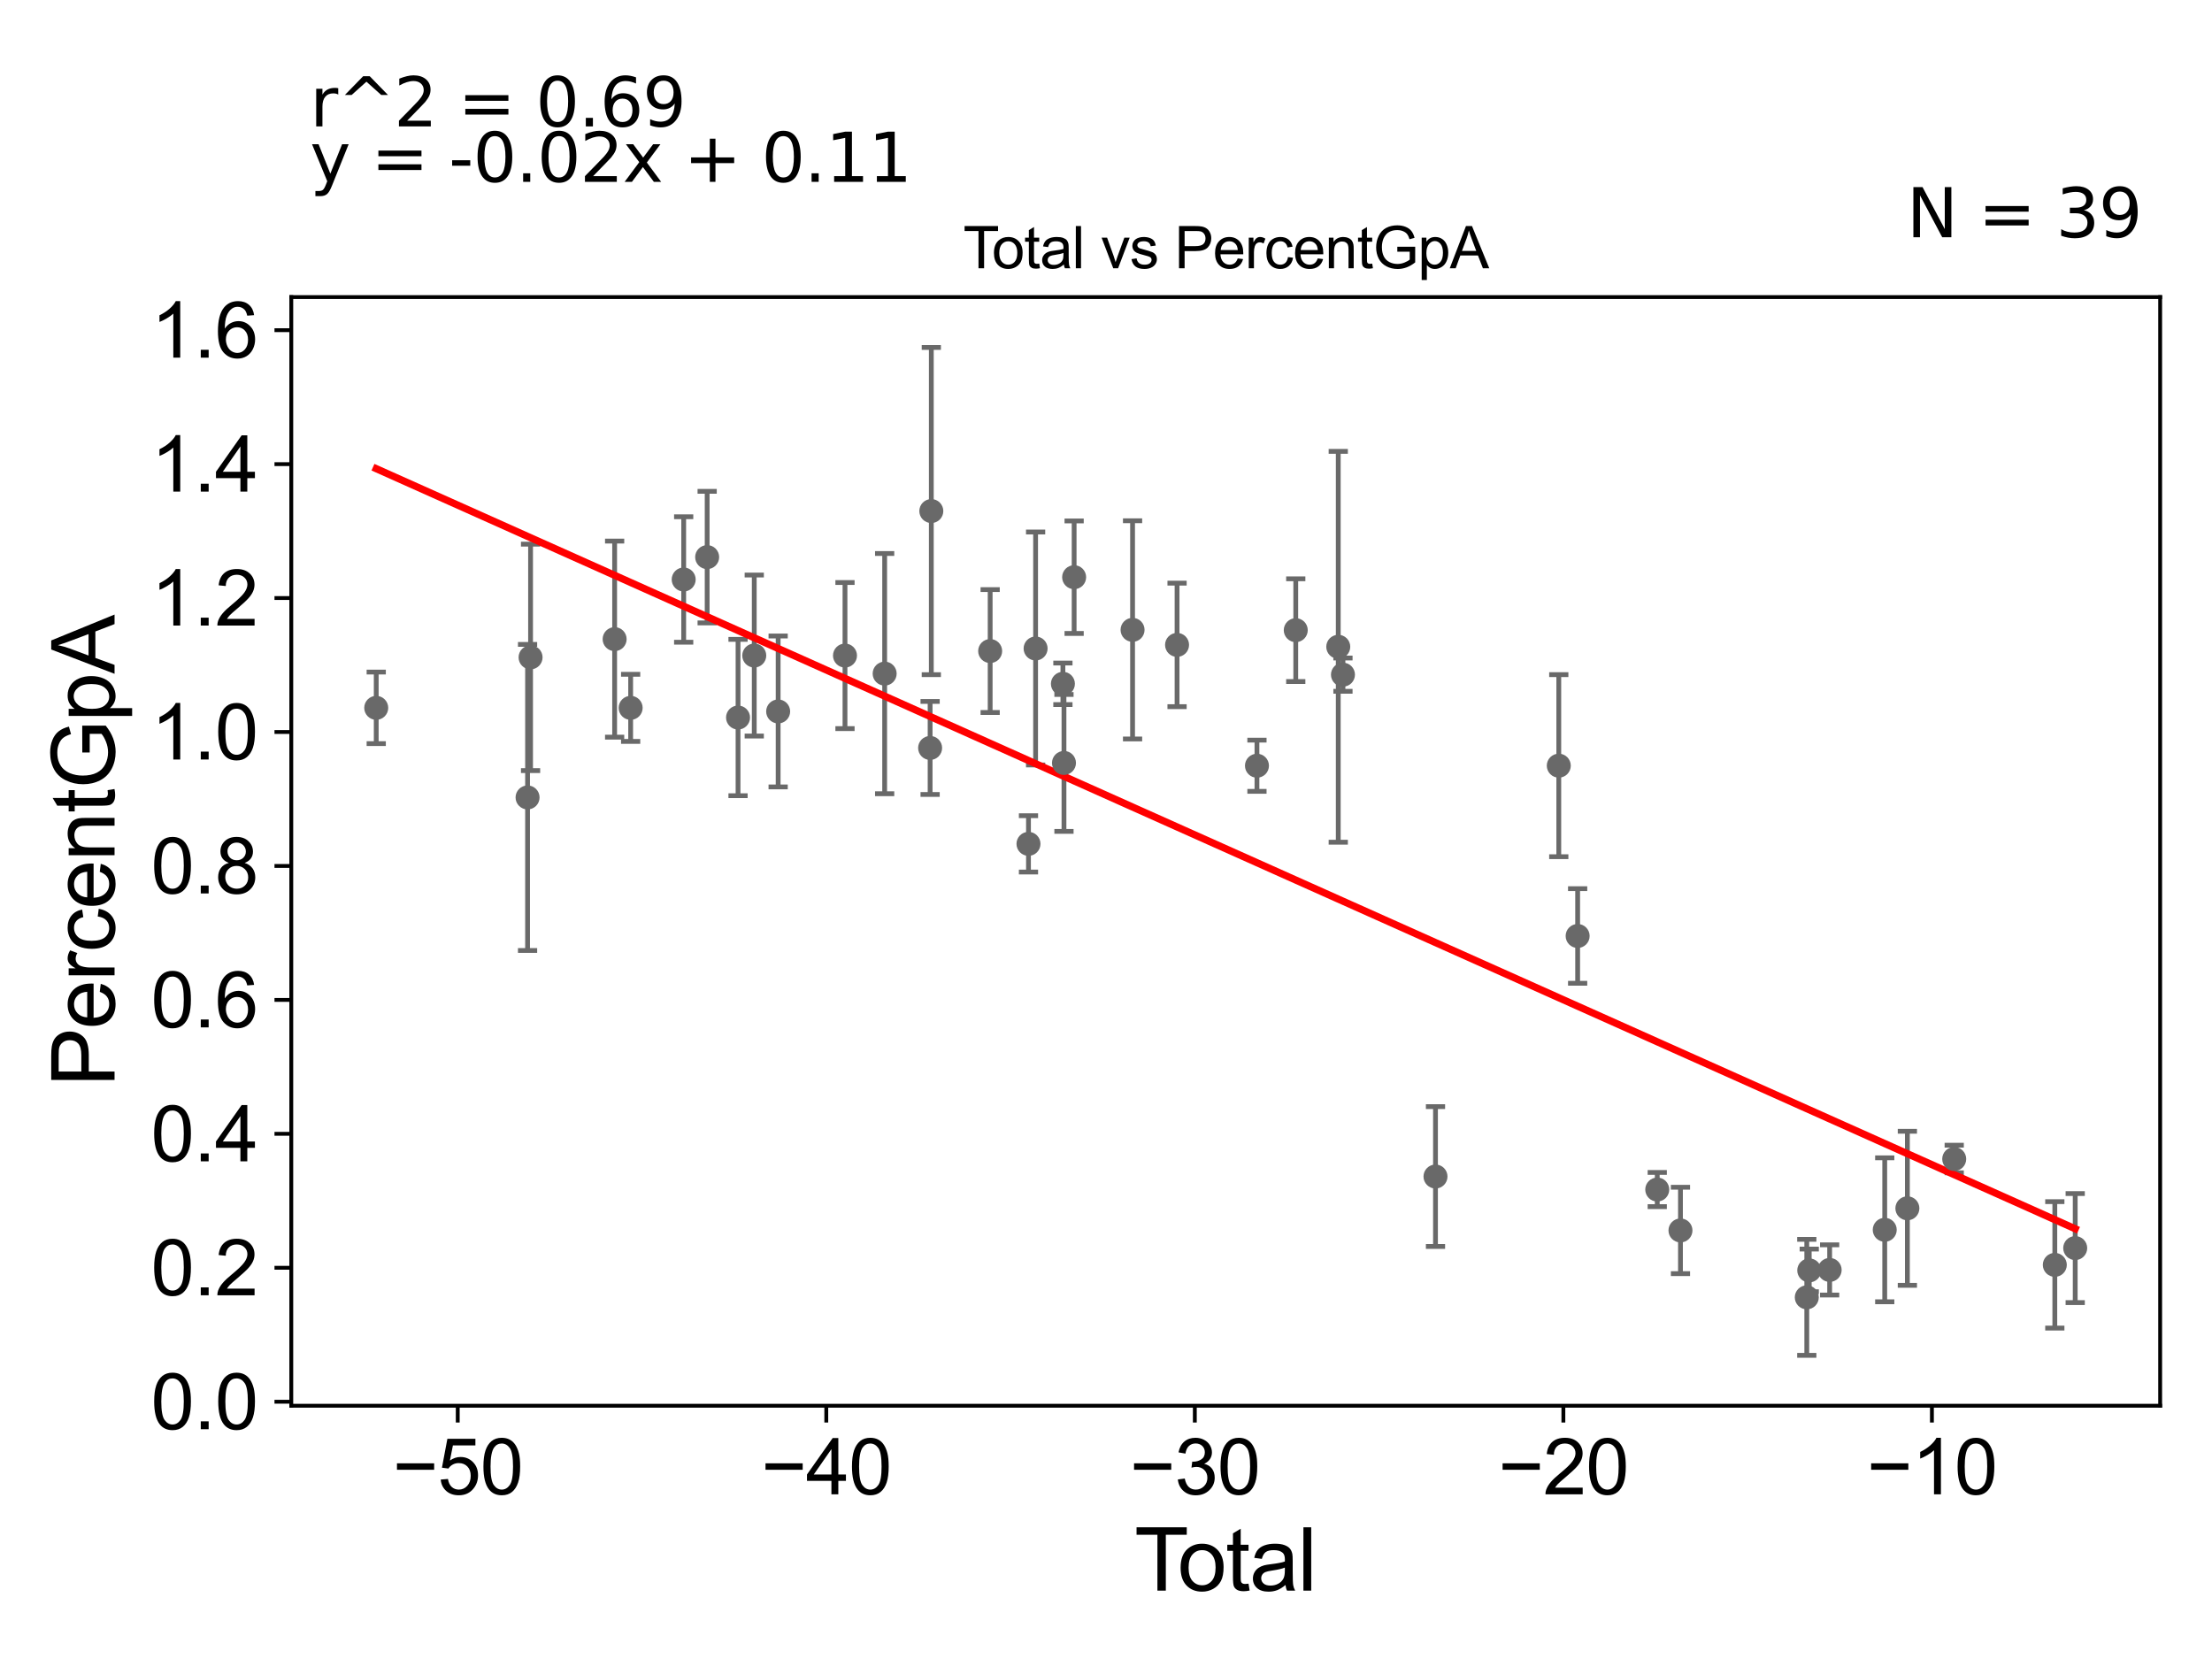 <?xml version="1.0" encoding="utf-8" standalone="no"?>
<!DOCTYPE svg PUBLIC "-//W3C//DTD SVG 1.1//EN"
  "http://www.w3.org/Graphics/SVG/1.1/DTD/svg11.dtd">
<svg xmlns:xlink="http://www.w3.org/1999/xlink" width="460.8pt" height="345.6pt" viewBox="0 0 460.8 345.6" xmlns="http://www.w3.org/2000/svg" version="1.1">
 <defs>
  <style type="text/css">*{stroke-linejoin: round; stroke-linecap: butt}</style>
 </defs>
 <g id="figure_1">
  <g id="patch_1">
   <path d="M 0 345.6 
L 460.8 345.6 
L 460.8 0 
L 0 0 
z
" style="fill: #ffffff"/>
  </g>
  <g id="axes_1">
   <g id="patch_2">
    <path d="M 60.68 292.84 
L 450 292.84 
L 450 61.886 
L 60.68 61.886 
z
" style="fill: #ffffff"/>
   </g>
   <g id="PathCollection_1">
    <defs>
     <path id="m2d6da98387" d="M 0 1.118 
C 0.297 1.118 0.581 1 0.791 0.791 
C 1 0.581 1.118 0.297 1.118 0 
C 1.118 -0.297 1 -0.581 0.791 -0.791 
C 0.581 -1 0.297 -1.118 0 -1.118 
C -0.297 -1.118 -0.581 -1 -0.791 -0.791 
C -1 -0.581 -1.118 -0.297 -1.118 0 
C -1.118 0.297 -1 0.581 -0.791 0.791 
C -0.581 1 -0.297 1.118 0 1.118 
z
" style="stroke: #696969"/>
    </defs>
    <g clip-path="url(#p38b19c9cb2)">
     <use xlink:href="#m2d6da98387" x="78.376" y="147.458" style="fill: #696969; stroke: #696969"/>
     <use xlink:href="#m2d6da98387" x="245.203" y="134.343" style="fill: #696969; stroke: #696969"/>
     <use xlink:href="#m2d6da98387" x="261.847" y="159.514" style="fill: #696969; stroke: #696969"/>
     <use xlink:href="#m2d6da98387" x="269.931" y="131.277" style="fill: #696969; stroke: #696969"/>
     <use xlink:href="#m2d6da98387" x="278.784" y="134.736" style="fill: #696969; stroke: #696969"/>
     <use xlink:href="#m2d6da98387" x="279.763" y="140.544" style="fill: #696969; stroke: #696969"/>
     <use xlink:href="#m2d6da98387" x="299.04" y="245.091" style="fill: #696969; stroke: #696969"/>
     <use xlink:href="#m2d6da98387" x="324.723" y="159.503" style="fill: #696969; stroke: #696969"/>
     <use xlink:href="#m2d6da98387" x="235.934" y="131.21" style="fill: #696969; stroke: #696969"/>
     <use xlink:href="#m2d6da98387" x="328.651" y="194.981" style="fill: #696969; stroke: #696969"/>
     <use xlink:href="#m2d6da98387" x="350.073" y="256.324" style="fill: #696969; stroke: #696969"/>
     <use xlink:href="#m2d6da98387" x="376.386" y="270.26" style="fill: #696969; stroke: #696969"/>
     <use xlink:href="#m2d6da98387" x="376.9" y="264.646" style="fill: #696969; stroke: #696969"/>
     <use xlink:href="#m2d6da98387" x="381.15" y="264.55" style="fill: #696969; stroke: #696969"/>
     <use xlink:href="#m2d6da98387" x="392.625" y="256.191" style="fill: #696969; stroke: #696969"/>
     <use xlink:href="#m2d6da98387" x="397.342" y="251.712" style="fill: #696969; stroke: #696969"/>
     <use xlink:href="#m2d6da98387" x="407.099" y="241.441" style="fill: #696969; stroke: #696969"/>
     <use xlink:href="#m2d6da98387" x="345.236" y="247.804" style="fill: #696969; stroke: #696969"/>
     <use xlink:href="#m2d6da98387" x="428.056" y="263.495" style="fill: #696969; stroke: #696969"/>
     <use xlink:href="#m2d6da98387" x="223.762" y="120.24" style="fill: #696969; stroke: #696969"/>
     <use xlink:href="#m2d6da98387" x="221.423" y="142.447" style="fill: #696969; stroke: #696969"/>
     <use xlink:href="#m2d6da98387" x="109.902" y="166.121" style="fill: #696969; stroke: #696969"/>
     <use xlink:href="#m2d6da98387" x="110.527" y="136.942" style="fill: #696969; stroke: #696969"/>
     <use xlink:href="#m2d6da98387" x="128.039" y="133.142" style="fill: #696969; stroke: #696969"/>
     <use xlink:href="#m2d6da98387" x="131.376" y="147.459" style="fill: #696969; stroke: #696969"/>
     <use xlink:href="#m2d6da98387" x="142.424" y="120.718" style="fill: #696969; stroke: #696969"/>
     <use xlink:href="#m2d6da98387" x="147.314" y="116.057" style="fill: #696969; stroke: #696969"/>
     <use xlink:href="#m2d6da98387" x="153.747" y="149.476" style="fill: #696969; stroke: #696969"/>
     <use xlink:href="#m2d6da98387" x="221.645" y="158.934" style="fill: #696969; stroke: #696969"/>
     <use xlink:href="#m2d6da98387" x="157.125" y="136.559" style="fill: #696969; stroke: #696969"/>
     <use xlink:href="#m2d6da98387" x="176.027" y="136.565" style="fill: #696969; stroke: #696969"/>
     <use xlink:href="#m2d6da98387" x="184.29" y="140.327" style="fill: #696969; stroke: #696969"/>
     <use xlink:href="#m2d6da98387" x="193.76" y="155.811" style="fill: #696969; stroke: #696969"/>
     <use xlink:href="#m2d6da98387" x="194.01" y="106.462" style="fill: #696969; stroke: #696969"/>
     <use xlink:href="#m2d6da98387" x="206.269" y="135.625" style="fill: #696969; stroke: #696969"/>
     <use xlink:href="#m2d6da98387" x="214.252" y="175.79" style="fill: #696969; stroke: #696969"/>
     <use xlink:href="#m2d6da98387" x="215.735" y="135.093" style="fill: #696969; stroke: #696969"/>
     <use xlink:href="#m2d6da98387" x="162.103" y="148.208" style="fill: #696969; stroke: #696969"/>
     <use xlink:href="#m2d6da98387" x="432.304" y="259.998" style="fill: #696969; stroke: #696969"/>
    </g>
   </g>
   <g id="matplotlib.axis_1">
    <g id="xtick_1">
     <g id="line2d_1">
      <defs>
       <path id="mde6c2b5f6a" d="M 0 0 
L 0 3.5 
" style="stroke: #000000; stroke-width: 0.8"/>
      </defs>
      <g>
       <use xlink:href="#mde6c2b5f6a" x="95.355" y="292.84" style="stroke: #000000; stroke-width: 0.8"/>
      </g>
     </g>
     <g id="text_1">
      <!-- −50 -->
      <g transform="translate(81.785 311.293)scale(0.16 -0.16)">
       <defs>
        <path id="ArialMT-2212" d="M 3381 1997 
L 356 1997 
L 356 2522 
L 3381 2522 
L 3381 1997 
z
" transform="scale(0.016)"/>
        <path id="ArialMT-35" d="M 266 1200 
L 856 1250 
Q 922 819 1161 601 
Q 1400 384 1738 384 
Q 2144 384 2425 690 
Q 2706 997 2706 1503 
Q 2706 1984 2436 2262 
Q 2166 2541 1728 2541 
Q 1456 2541 1237 2417 
Q 1019 2294 894 2097 
L 366 2166 
L 809 4519 
L 3088 4519 
L 3088 3981 
L 1259 3981 
L 1013 2750 
Q 1425 3038 1878 3038 
Q 2478 3038 2890 2622 
Q 3303 2206 3303 1553 
Q 3303 931 2941 478 
Q 2500 -78 1738 -78 
Q 1113 -78 717 272 
Q 322 622 266 1200 
z
" transform="scale(0.016)"/>
        <path id="ArialMT-30" d="M 266 2259 
Q 266 3072 433 3567 
Q 600 4063 929 4331 
Q 1259 4600 1759 4600 
Q 2128 4600 2406 4451 
Q 2684 4303 2865 4023 
Q 3047 3744 3150 3342 
Q 3253 2941 3253 2259 
Q 3253 1453 3087 958 
Q 2922 463 2592 192 
Q 2263 -78 1759 -78 
Q 1097 -78 719 397 
Q 266 969 266 2259 
z
M 844 2259 
Q 844 1131 1108 757 
Q 1372 384 1759 384 
Q 2147 384 2411 759 
Q 2675 1134 2675 2259 
Q 2675 3391 2411 3762 
Q 2147 4134 1753 4134 
Q 1366 4134 1134 3806 
Q 844 3388 844 2259 
z
" transform="scale(0.016)"/>
       </defs>
       <use xlink:href="#ArialMT-2212"/>
       <use xlink:href="#ArialMT-35" x="58.398"/>
       <use xlink:href="#ArialMT-30" x="114.014"/>
      </g>
     </g>
    </g>
    <g id="xtick_2">
     <g id="line2d_2">
      <g>
       <use xlink:href="#mde6c2b5f6a" x="172.129" y="292.84" style="stroke: #000000; stroke-width: 0.8"/>
      </g>
     </g>
     <g id="text_2">
      <!-- −40 -->
      <g transform="translate(158.559 311.293)scale(0.16 -0.16)">
       <defs>
        <path id="ArialMT-34" d="M 2069 0 
L 2069 1097 
L 81 1097 
L 81 1613 
L 2172 4581 
L 2631 4581 
L 2631 1613 
L 3250 1613 
L 3250 1097 
L 2631 1097 
L 2631 0 
L 2069 0 
z
M 2069 1613 
L 2069 3678 
L 634 1613 
L 2069 1613 
z
" transform="scale(0.016)"/>
       </defs>
       <use xlink:href="#ArialMT-2212"/>
       <use xlink:href="#ArialMT-34" x="58.398"/>
       <use xlink:href="#ArialMT-30" x="114.014"/>
      </g>
     </g>
    </g>
    <g id="xtick_3">
     <g id="line2d_3">
      <g>
       <use xlink:href="#mde6c2b5f6a" x="248.904" y="292.84" style="stroke: #000000; stroke-width: 0.8"/>
      </g>
     </g>
     <g id="text_3">
      <!-- −30 -->
      <g transform="translate(235.334 311.293)scale(0.16 -0.16)">
       <defs>
        <path id="ArialMT-33" d="M 269 1209 
L 831 1284 
Q 928 806 1161 595 
Q 1394 384 1728 384 
Q 2125 384 2398 659 
Q 2672 934 2672 1341 
Q 2672 1728 2419 1979 
Q 2166 2231 1775 2231 
Q 1616 2231 1378 2169 
L 1441 2663 
Q 1497 2656 1531 2656 
Q 1891 2656 2178 2843 
Q 2466 3031 2466 3422 
Q 2466 3731 2256 3934 
Q 2047 4138 1716 4138 
Q 1388 4138 1169 3931 
Q 950 3725 888 3313 
L 325 3413 
Q 428 3978 793 4289 
Q 1159 4600 1703 4600 
Q 2078 4600 2393 4439 
Q 2709 4278 2876 4000 
Q 3044 3722 3044 3409 
Q 3044 3113 2884 2869 
Q 2725 2625 2413 2481 
Q 2819 2388 3044 2092 
Q 3269 1797 3269 1353 
Q 3269 753 2831 336 
Q 2394 -81 1725 -81 
Q 1122 -81 723 278 
Q 325 638 269 1209 
z
" transform="scale(0.016)"/>
       </defs>
       <use xlink:href="#ArialMT-2212"/>
       <use xlink:href="#ArialMT-33" x="58.398"/>
       <use xlink:href="#ArialMT-30" x="114.014"/>
      </g>
     </g>
    </g>
    <g id="xtick_4">
     <g id="line2d_4">
      <g>
       <use xlink:href="#mde6c2b5f6a" x="325.678" y="292.84" style="stroke: #000000; stroke-width: 0.8"/>
      </g>
     </g>
     <g id="text_4">
      <!-- −20 -->
      <g transform="translate(312.108 311.293)scale(0.16 -0.16)">
       <defs>
        <path id="ArialMT-32" d="M 3222 541 
L 3222 0 
L 194 0 
Q 188 203 259 391 
Q 375 700 629 1000 
Q 884 1300 1366 1694 
Q 2113 2306 2375 2664 
Q 2638 3022 2638 3341 
Q 2638 3675 2398 3904 
Q 2159 4134 1775 4134 
Q 1369 4134 1125 3890 
Q 881 3647 878 3216 
L 300 3275 
Q 359 3922 746 4261 
Q 1134 4600 1788 4600 
Q 2447 4600 2831 4234 
Q 3216 3869 3216 3328 
Q 3216 3053 3103 2787 
Q 2991 2522 2730 2228 
Q 2469 1934 1863 1422 
Q 1356 997 1212 845 
Q 1069 694 975 541 
L 3222 541 
z
" transform="scale(0.016)"/>
       </defs>
       <use xlink:href="#ArialMT-2212"/>
       <use xlink:href="#ArialMT-32" x="58.398"/>
       <use xlink:href="#ArialMT-30" x="114.014"/>
      </g>
     </g>
    </g>
    <g id="xtick_5">
     <g id="line2d_5">
      <g>
       <use xlink:href="#mde6c2b5f6a" x="402.453" y="292.84" style="stroke: #000000; stroke-width: 0.8"/>
      </g>
     </g>
     <g id="text_5">
      <!-- −10 -->
      <g transform="translate(388.883 311.293)scale(0.16 -0.16)">
       <defs>
        <path id="ArialMT-31" d="M 2384 0 
L 1822 0 
L 1822 3584 
Q 1619 3391 1289 3197 
Q 959 3003 697 2906 
L 697 3450 
Q 1169 3672 1522 3987 
Q 1875 4303 2022 4600 
L 2384 4600 
L 2384 0 
z
" transform="scale(0.016)"/>
       </defs>
       <use xlink:href="#ArialMT-2212"/>
       <use xlink:href="#ArialMT-31" x="58.398"/>
       <use xlink:href="#ArialMT-30" x="114.014"/>
      </g>
     </g>
    </g>
    <g id="text_6">
     <!-- Total -->
     <g transform="translate(236.335 331.357)scale(0.18 -0.18)">
      <defs>
       <path id="ArialMT-54" d="M 1659 0 
L 1659 4041 
L 150 4041 
L 150 4581 
L 3781 4581 
L 3781 4041 
L 2266 4041 
L 2266 0 
L 1659 0 
z
" transform="scale(0.016)"/>
       <path id="ArialMT-6f" d="M 213 1659 
Q 213 2581 725 3025 
Q 1153 3394 1769 3394 
Q 2453 3394 2887 2945 
Q 3322 2497 3322 1706 
Q 3322 1066 3130 698 
Q 2938 331 2570 128 
Q 2203 -75 1769 -75 
Q 1072 -75 642 372 
Q 213 819 213 1659 
z
M 791 1659 
Q 791 1022 1069 705 
Q 1347 388 1769 388 
Q 2188 388 2466 706 
Q 2744 1025 2744 1678 
Q 2744 2294 2464 2611 
Q 2184 2928 1769 2928 
Q 1347 2928 1069 2612 
Q 791 2297 791 1659 
z
" transform="scale(0.016)"/>
       <path id="ArialMT-74" d="M 1650 503 
L 1731 6 
Q 1494 -44 1306 -44 
Q 1000 -44 831 53 
Q 663 150 594 308 
Q 525 466 525 972 
L 525 2881 
L 113 2881 
L 113 3319 
L 525 3319 
L 525 4141 
L 1084 4478 
L 1084 3319 
L 1650 3319 
L 1650 2881 
L 1084 2881 
L 1084 941 
Q 1084 700 1114 631 
Q 1144 563 1211 522 
Q 1278 481 1403 481 
Q 1497 481 1650 503 
z
" transform="scale(0.016)"/>
       <path id="ArialMT-61" d="M 2588 409 
Q 2275 144 1986 34 
Q 1697 -75 1366 -75 
Q 819 -75 525 192 
Q 231 459 231 875 
Q 231 1119 342 1320 
Q 453 1522 633 1644 
Q 813 1766 1038 1828 
Q 1203 1872 1538 1913 
Q 2219 1994 2541 2106 
Q 2544 2222 2544 2253 
Q 2544 2597 2384 2738 
Q 2169 2928 1744 2928 
Q 1347 2928 1158 2789 
Q 969 2650 878 2297 
L 328 2372 
Q 403 2725 575 2942 
Q 747 3159 1072 3276 
Q 1397 3394 1825 3394 
Q 2250 3394 2515 3294 
Q 2781 3194 2906 3042 
Q 3031 2891 3081 2659 
Q 3109 2516 3109 2141 
L 3109 1391 
Q 3109 606 3145 398 
Q 3181 191 3288 0 
L 2700 0 
Q 2613 175 2588 409 
z
M 2541 1666 
Q 2234 1541 1622 1453 
Q 1275 1403 1131 1340 
Q 988 1278 909 1158 
Q 831 1038 831 891 
Q 831 666 1001 516 
Q 1172 366 1500 366 
Q 1825 366 2078 508 
Q 2331 650 2450 897 
Q 2541 1088 2541 1459 
L 2541 1666 
z
" transform="scale(0.016)"/>
       <path id="ArialMT-6c" d="M 409 0 
L 409 4581 
L 972 4581 
L 972 0 
L 409 0 
z
" transform="scale(0.016)"/>
      </defs>
      <use xlink:href="#ArialMT-54"/>
      <use xlink:href="#ArialMT-6f" x="49.959"/>
      <use xlink:href="#ArialMT-74" x="105.574"/>
      <use xlink:href="#ArialMT-61" x="133.357"/>
      <use xlink:href="#ArialMT-6c" x="188.973"/>
     </g>
    </g>
   </g>
   <g id="matplotlib.axis_2">
    <g id="ytick_1">
     <g id="line2d_6">
      <defs>
       <path id="m369606af80" d="M 0 0 
L -3.5 0 
" style="stroke: #000000; stroke-width: 0.8"/>
      </defs>
      <g>
       <use xlink:href="#m369606af80" x="60.68" y="292.005" style="stroke: #000000; stroke-width: 0.8"/>
      </g>
     </g>
     <g id="text_7">
      <!-- 0.0 -->
      <g transform="translate(31.44 297.731)scale(0.16 -0.16)">
       <defs>
        <path id="ArialMT-2e" d="M 581 0 
L 581 641 
L 1222 641 
L 1222 0 
L 581 0 
z
" transform="scale(0.016)"/>
       </defs>
       <use xlink:href="#ArialMT-30"/>
       <use xlink:href="#ArialMT-2e" x="55.615"/>
       <use xlink:href="#ArialMT-30" x="83.398"/>
      </g>
     </g>
    </g>
    <g id="ytick_2">
     <g id="line2d_7">
      <g>
       <use xlink:href="#m369606af80" x="60.68" y="264.102" style="stroke: #000000; stroke-width: 0.8"/>
      </g>
     </g>
     <g id="text_8">
      <!-- 0.2 -->
      <g transform="translate(31.44 269.828)scale(0.16 -0.16)">
       <use xlink:href="#ArialMT-30"/>
       <use xlink:href="#ArialMT-2e" x="55.615"/>
       <use xlink:href="#ArialMT-32" x="83.398"/>
      </g>
     </g>
    </g>
    <g id="ytick_3">
     <g id="line2d_8">
      <g>
       <use xlink:href="#m369606af80" x="60.68" y="236.199" style="stroke: #000000; stroke-width: 0.8"/>
      </g>
     </g>
     <g id="text_9">
      <!-- 0.4 -->
      <g transform="translate(31.44 241.925)scale(0.16 -0.16)">
       <use xlink:href="#ArialMT-30"/>
       <use xlink:href="#ArialMT-2e" x="55.615"/>
       <use xlink:href="#ArialMT-34" x="83.398"/>
      </g>
     </g>
    </g>
    <g id="ytick_4">
     <g id="line2d_9">
      <g>
       <use xlink:href="#m369606af80" x="60.68" y="208.296" style="stroke: #000000; stroke-width: 0.8"/>
      </g>
     </g>
     <g id="text_10">
      <!-- 0.6 -->
      <g transform="translate(31.44 214.022)scale(0.16 -0.16)">
       <defs>
        <path id="ArialMT-36" d="M 3184 3459 
L 2625 3416 
Q 2550 3747 2413 3897 
Q 2184 4138 1850 4138 
Q 1581 4138 1378 3988 
Q 1113 3794 959 3422 
Q 806 3050 800 2363 
Q 1003 2672 1297 2822 
Q 1591 2972 1913 2972 
Q 2475 2972 2870 2558 
Q 3266 2144 3266 1488 
Q 3266 1056 3080 686 
Q 2894 316 2569 119 
Q 2244 -78 1831 -78 
Q 1128 -78 684 439 
Q 241 956 241 2144 
Q 241 3472 731 4075 
Q 1159 4600 1884 4600 
Q 2425 4600 2770 4297 
Q 3116 3994 3184 3459 
z
M 888 1484 
Q 888 1194 1011 928 
Q 1134 663 1356 523 
Q 1578 384 1822 384 
Q 2178 384 2434 671 
Q 2691 959 2691 1453 
Q 2691 1928 2437 2201 
Q 2184 2475 1800 2475 
Q 1419 2475 1153 2201 
Q 888 1928 888 1484 
z
" transform="scale(0.016)"/>
       </defs>
       <use xlink:href="#ArialMT-30"/>
       <use xlink:href="#ArialMT-2e" x="55.615"/>
       <use xlink:href="#ArialMT-36" x="83.398"/>
      </g>
     </g>
    </g>
    <g id="ytick_5">
     <g id="line2d_10">
      <g>
       <use xlink:href="#m369606af80" x="60.68" y="180.393" style="stroke: #000000; stroke-width: 0.8"/>
      </g>
     </g>
     <g id="text_11">
      <!-- 0.8 -->
      <g transform="translate(31.44 186.119)scale(0.16 -0.16)">
       <defs>
        <path id="ArialMT-38" d="M 1131 2484 
Q 781 2613 612 2850 
Q 444 3088 444 3419 
Q 444 3919 803 4259 
Q 1163 4600 1759 4600 
Q 2359 4600 2725 4251 
Q 3091 3903 3091 3403 
Q 3091 3084 2923 2848 
Q 2756 2613 2416 2484 
Q 2838 2347 3058 2040 
Q 3278 1734 3278 1309 
Q 3278 722 2862 322 
Q 2447 -78 1769 -78 
Q 1091 -78 675 323 
Q 259 725 259 1325 
Q 259 1772 486 2073 
Q 713 2375 1131 2484 
z
M 1019 3438 
Q 1019 3113 1228 2906 
Q 1438 2700 1772 2700 
Q 2097 2700 2305 2904 
Q 2513 3109 2513 3406 
Q 2513 3716 2298 3927 
Q 2084 4138 1766 4138 
Q 1444 4138 1231 3931 
Q 1019 3725 1019 3438 
z
M 838 1322 
Q 838 1081 952 856 
Q 1066 631 1291 507 
Q 1516 384 1775 384 
Q 2178 384 2440 643 
Q 2703 903 2703 1303 
Q 2703 1709 2433 1975 
Q 2163 2241 1756 2241 
Q 1359 2241 1098 1978 
Q 838 1716 838 1322 
z
" transform="scale(0.016)"/>
       </defs>
       <use xlink:href="#ArialMT-30"/>
       <use xlink:href="#ArialMT-2e" x="55.615"/>
       <use xlink:href="#ArialMT-38" x="83.398"/>
      </g>
     </g>
    </g>
    <g id="ytick_6">
     <g id="line2d_11">
      <g>
       <use xlink:href="#m369606af80" x="60.68" y="152.49" style="stroke: #000000; stroke-width: 0.8"/>
      </g>
     </g>
     <g id="text_12">
      <!-- 1.0 -->
      <g transform="translate(31.44 158.216)scale(0.16 -0.16)">
       <use xlink:href="#ArialMT-31"/>
       <use xlink:href="#ArialMT-2e" x="55.615"/>
       <use xlink:href="#ArialMT-30" x="83.398"/>
      </g>
     </g>
    </g>
    <g id="ytick_7">
     <g id="line2d_12">
      <g>
       <use xlink:href="#m369606af80" x="60.68" y="124.586" style="stroke: #000000; stroke-width: 0.8"/>
      </g>
     </g>
     <g id="text_13">
      <!-- 1.2 -->
      <g transform="translate(31.44 130.313)scale(0.16 -0.16)">
       <use xlink:href="#ArialMT-31"/>
       <use xlink:href="#ArialMT-2e" x="55.615"/>
       <use xlink:href="#ArialMT-32" x="83.398"/>
      </g>
     </g>
    </g>
    <g id="ytick_8">
     <g id="line2d_13">
      <g>
       <use xlink:href="#m369606af80" x="60.68" y="96.683" style="stroke: #000000; stroke-width: 0.8"/>
      </g>
     </g>
     <g id="text_14">
      <!-- 1.4 -->
      <g transform="translate(31.44 102.41)scale(0.16 -0.16)">
       <use xlink:href="#ArialMT-31"/>
       <use xlink:href="#ArialMT-2e" x="55.615"/>
       <use xlink:href="#ArialMT-34" x="83.398"/>
      </g>
     </g>
    </g>
    <g id="ytick_9">
     <g id="line2d_14">
      <g>
       <use xlink:href="#m369606af80" x="60.68" y="68.78" style="stroke: #000000; stroke-width: 0.8"/>
      </g>
     </g>
     <g id="text_15">
      <!-- 1.6 -->
      <g transform="translate(31.44 74.506)scale(0.16 -0.16)">
       <use xlink:href="#ArialMT-31"/>
       <use xlink:href="#ArialMT-2e" x="55.615"/>
       <use xlink:href="#ArialMT-36" x="83.398"/>
      </g>
     </g>
    </g>
    <g id="text_16">
     <!-- PercentGpA -->
     <g transform="translate(23.863 226.386)rotate(-90)scale(0.18 -0.18)">
      <defs>
       <path id="ArialMT-50" d="M 494 0 
L 494 4581 
L 2222 4581 
Q 2678 4581 2919 4538 
Q 3256 4481 3484 4323 
Q 3713 4166 3852 3881 
Q 3991 3597 3991 3256 
Q 3991 2672 3619 2267 
Q 3247 1863 2275 1863 
L 1100 1863 
L 1100 0 
L 494 0 
z
M 1100 2403 
L 2284 2403 
Q 2872 2403 3119 2622 
Q 3366 2841 3366 3238 
Q 3366 3525 3220 3729 
Q 3075 3934 2838 4000 
Q 2684 4041 2272 4041 
L 1100 4041 
L 1100 2403 
z
" transform="scale(0.016)"/>
       <path id="ArialMT-65" d="M 2694 1069 
L 3275 997 
Q 3138 488 2766 206 
Q 2394 -75 1816 -75 
Q 1088 -75 661 373 
Q 234 822 234 1631 
Q 234 2469 665 2931 
Q 1097 3394 1784 3394 
Q 2450 3394 2872 2941 
Q 3294 2488 3294 1666 
Q 3294 1616 3291 1516 
L 816 1516 
Q 847 969 1125 678 
Q 1403 388 1819 388 
Q 2128 388 2347 550 
Q 2566 713 2694 1069 
z
M 847 1978 
L 2700 1978 
Q 2663 2397 2488 2606 
Q 2219 2931 1791 2931 
Q 1403 2931 1139 2672 
Q 875 2413 847 1978 
z
" transform="scale(0.016)"/>
       <path id="ArialMT-72" d="M 416 0 
L 416 3319 
L 922 3319 
L 922 2816 
Q 1116 3169 1280 3281 
Q 1444 3394 1641 3394 
Q 1925 3394 2219 3213 
L 2025 2691 
Q 1819 2813 1613 2813 
Q 1428 2813 1281 2702 
Q 1134 2591 1072 2394 
Q 978 2094 978 1738 
L 978 0 
L 416 0 
z
" transform="scale(0.016)"/>
       <path id="ArialMT-63" d="M 2588 1216 
L 3141 1144 
Q 3050 572 2676 248 
Q 2303 -75 1759 -75 
Q 1078 -75 664 370 
Q 250 816 250 1647 
Q 250 2184 428 2587 
Q 606 2991 970 3192 
Q 1334 3394 1763 3394 
Q 2303 3394 2647 3120 
Q 2991 2847 3088 2344 
L 2541 2259 
Q 2463 2594 2264 2762 
Q 2066 2931 1784 2931 
Q 1359 2931 1093 2626 
Q 828 2322 828 1663 
Q 828 994 1084 691 
Q 1341 388 1753 388 
Q 2084 388 2306 591 
Q 2528 794 2588 1216 
z
" transform="scale(0.016)"/>
       <path id="ArialMT-6e" d="M 422 0 
L 422 3319 
L 928 3319 
L 928 2847 
Q 1294 3394 1984 3394 
Q 2284 3394 2536 3286 
Q 2788 3178 2913 3003 
Q 3038 2828 3088 2588 
Q 3119 2431 3119 2041 
L 3119 0 
L 2556 0 
L 2556 2019 
Q 2556 2363 2490 2533 
Q 2425 2703 2258 2804 
Q 2091 2906 1866 2906 
Q 1506 2906 1245 2678 
Q 984 2450 984 1813 
L 984 0 
L 422 0 
z
" transform="scale(0.016)"/>
       <path id="ArialMT-47" d="M 2638 1797 
L 2638 2334 
L 4578 2338 
L 4578 638 
Q 4131 281 3656 101 
Q 3181 -78 2681 -78 
Q 2006 -78 1454 211 
Q 903 500 622 1047 
Q 341 1594 341 2269 
Q 341 2938 620 3517 
Q 900 4097 1425 4378 
Q 1950 4659 2634 4659 
Q 3131 4659 3532 4498 
Q 3934 4338 4162 4050 
Q 4391 3763 4509 3300 
L 3963 3150 
Q 3859 3500 3706 3700 
Q 3553 3900 3268 4020 
Q 2984 4141 2638 4141 
Q 2222 4141 1919 4014 
Q 1616 3888 1430 3681 
Q 1244 3475 1141 3228 
Q 966 2803 966 2306 
Q 966 1694 1177 1281 
Q 1388 869 1791 669 
Q 2194 469 2647 469 
Q 3041 469 3416 620 
Q 3791 772 3984 944 
L 3984 1797 
L 2638 1797 
z
" transform="scale(0.016)"/>
       <path id="ArialMT-70" d="M 422 -1272 
L 422 3319 
L 934 3319 
L 934 2888 
Q 1116 3141 1344 3267 
Q 1572 3394 1897 3394 
Q 2322 3394 2647 3175 
Q 2972 2956 3137 2557 
Q 3303 2159 3303 1684 
Q 3303 1175 3120 767 
Q 2938 359 2589 142 
Q 2241 -75 1856 -75 
Q 1575 -75 1351 44 
Q 1128 163 984 344 
L 984 -1272 
L 422 -1272 
z
M 931 1641 
Q 931 1000 1190 694 
Q 1450 388 1819 388 
Q 2194 388 2461 705 
Q 2728 1022 2728 1688 
Q 2728 2322 2467 2637 
Q 2206 2953 1844 2953 
Q 1484 2953 1207 2617 
Q 931 2281 931 1641 
z
" transform="scale(0.016)"/>
       <path id="ArialMT-41" d="M -9 0 
L 1750 4581 
L 2403 4581 
L 4278 0 
L 3588 0 
L 3053 1388 
L 1138 1388 
L 634 0 
L -9 0 
z
M 1313 1881 
L 2866 1881 
L 2388 3150 
Q 2169 3728 2063 4100 
Q 1975 3659 1816 3225 
L 1313 1881 
z
" transform="scale(0.016)"/>
      </defs>
      <use xlink:href="#ArialMT-50"/>
      <use xlink:href="#ArialMT-65" x="66.699"/>
      <use xlink:href="#ArialMT-72" x="122.314"/>
      <use xlink:href="#ArialMT-63" x="155.615"/>
      <use xlink:href="#ArialMT-65" x="205.615"/>
      <use xlink:href="#ArialMT-6e" x="261.23"/>
      <use xlink:href="#ArialMT-74" x="316.846"/>
      <use xlink:href="#ArialMT-47" x="344.629"/>
      <use xlink:href="#ArialMT-70" x="422.412"/>
      <use xlink:href="#ArialMT-41" x="478.027"/>
     </g>
    </g>
   </g>
   <g id="LineCollection_1">
    <path d="M 78.376 154.91 
L 78.376 140.006 
" clip-path="url(#p38b19c9cb2)" style="fill: none; stroke: #696969"/>
    <path d="M 245.203 147.209 
L 245.203 121.478 
" clip-path="url(#p38b19c9cb2)" style="fill: none; stroke: #696969"/>
    <path d="M 261.847 164.848 
L 261.847 154.18 
" clip-path="url(#p38b19c9cb2)" style="fill: none; stroke: #696969"/>
    <path d="M 269.931 141.977 
L 269.931 120.577 
" clip-path="url(#p38b19c9cb2)" style="fill: none; stroke: #696969"/>
    <path d="M 278.784 175.447 
L 278.784 94.026 
" clip-path="url(#p38b19c9cb2)" style="fill: none; stroke: #696969"/>
    <path d="M 279.763 144.011 
L 279.763 137.077 
" clip-path="url(#p38b19c9cb2)" style="fill: none; stroke: #696969"/>
    <path d="M 299.04 259.656 
L 299.04 230.526 
" clip-path="url(#p38b19c9cb2)" style="fill: none; stroke: #696969"/>
    <path d="M 324.723 178.466 
L 324.723 140.54 
" clip-path="url(#p38b19c9cb2)" style="fill: none; stroke: #696969"/>
    <path d="M 235.934 153.936 
L 235.934 108.484 
" clip-path="url(#p38b19c9cb2)" style="fill: none; stroke: #696969"/>
    <path d="M 328.651 204.838 
L 328.651 185.125 
" clip-path="url(#p38b19c9cb2)" style="fill: none; stroke: #696969"/>
    <path d="M 350.073 265.323 
L 350.073 247.324 
" clip-path="url(#p38b19c9cb2)" style="fill: none; stroke: #696969"/>
    <path d="M 376.386 282.342 
L 376.386 258.177 
" clip-path="url(#p38b19c9cb2)" style="fill: none; stroke: #696969"/>
    <path d="M 376.9 269.087 
L 376.9 260.205 
" clip-path="url(#p38b19c9cb2)" style="fill: none; stroke: #696969"/>
    <path d="M 381.15 269.778 
L 381.15 259.322 
" clip-path="url(#p38b19c9cb2)" style="fill: none; stroke: #696969"/>
    <path d="M 392.625 271.186 
L 392.625 241.196 
" clip-path="url(#p38b19c9cb2)" style="fill: none; stroke: #696969"/>
    <path d="M 397.342 267.757 
L 397.342 235.668 
" clip-path="url(#p38b19c9cb2)" style="fill: none; stroke: #696969"/>
    <path d="M 407.099 244.317 
L 407.099 238.566 
" clip-path="url(#p38b19c9cb2)" style="fill: none; stroke: #696969"/>
    <path d="M 345.236 251.363 
L 345.236 244.244 
" clip-path="url(#p38b19c9cb2)" style="fill: none; stroke: #696969"/>
    <path d="M 428.056 276.665 
L 428.056 250.325 
" clip-path="url(#p38b19c9cb2)" style="fill: none; stroke: #696969"/>
    <path d="M 223.762 131.961 
L 223.762 108.519 
" clip-path="url(#p38b19c9cb2)" style="fill: none; stroke: #696969"/>
    <path d="M 221.423 146.772 
L 221.423 138.122 
" clip-path="url(#p38b19c9cb2)" style="fill: none; stroke: #696969"/>
    <path d="M 109.902 198 
L 109.902 134.242 
" clip-path="url(#p38b19c9cb2)" style="fill: none; stroke: #696969"/>
    <path d="M 110.527 160.53 
L 110.527 113.355 
" clip-path="url(#p38b19c9cb2)" style="fill: none; stroke: #696969"/>
    <path d="M 128.039 153.564 
L 128.039 112.719 
" clip-path="url(#p38b19c9cb2)" style="fill: none; stroke: #696969"/>
    <path d="M 131.376 154.447 
L 131.376 140.472 
" clip-path="url(#p38b19c9cb2)" style="fill: none; stroke: #696969"/>
    <path d="M 142.424 133.785 
L 142.424 107.651 
" clip-path="url(#p38b19c9cb2)" style="fill: none; stroke: #696969"/>
    <path d="M 147.314 129.763 
L 147.314 102.352 
" clip-path="url(#p38b19c9cb2)" style="fill: none; stroke: #696969"/>
    <path d="M 153.747 165.763 
L 153.747 133.188 
" clip-path="url(#p38b19c9cb2)" style="fill: none; stroke: #696969"/>
    <path d="M 221.645 173.192 
L 221.645 144.676 
" clip-path="url(#p38b19c9cb2)" style="fill: none; stroke: #696969"/>
    <path d="M 157.125 153.33 
L 157.125 119.788 
" clip-path="url(#p38b19c9cb2)" style="fill: none; stroke: #696969"/>
    <path d="M 176.027 151.781 
L 176.027 121.348 
" clip-path="url(#p38b19c9cb2)" style="fill: none; stroke: #696969"/>
    <path d="M 184.29 165.347 
L 184.29 115.307 
" clip-path="url(#p38b19c9cb2)" style="fill: none; stroke: #696969"/>
    <path d="M 193.76 165.501 
L 193.76 146.121 
" clip-path="url(#p38b19c9cb2)" style="fill: none; stroke: #696969"/>
    <path d="M 194.01 140.541 
L 194.01 72.384 
" clip-path="url(#p38b19c9cb2)" style="fill: none; stroke: #696969"/>
    <path d="M 206.269 148.427 
L 206.269 122.824 
" clip-path="url(#p38b19c9cb2)" style="fill: none; stroke: #696969"/>
    <path d="M 214.252 181.658 
L 214.252 169.923 
" clip-path="url(#p38b19c9cb2)" style="fill: none; stroke: #696969"/>
    <path d="M 215.735 159.359 
L 215.735 110.827 
" clip-path="url(#p38b19c9cb2)" style="fill: none; stroke: #696969"/>
    <path d="M 162.103 163.928 
L 162.103 132.488 
" clip-path="url(#p38b19c9cb2)" style="fill: none; stroke: #696969"/>
    <path d="M 432.304 271.354 
L 432.304 248.641 
" clip-path="url(#p38b19c9cb2)" style="fill: none; stroke: #696969"/>
   </g>
   <g id="line2d_15">
    <defs>
     <path id="m2b3224dc20" d="M 2 0 
L -2 -0 
" style="stroke: #696969"/>
    </defs>
    <g clip-path="url(#p38b19c9cb2)">
     <use xlink:href="#m2b3224dc20" x="78.376" y="154.91" style="fill: #696969; stroke: #696969"/>
     <use xlink:href="#m2b3224dc20" x="245.203" y="147.209" style="fill: #696969; stroke: #696969"/>
     <use xlink:href="#m2b3224dc20" x="261.847" y="164.848" style="fill: #696969; stroke: #696969"/>
     <use xlink:href="#m2b3224dc20" x="269.931" y="141.977" style="fill: #696969; stroke: #696969"/>
     <use xlink:href="#m2b3224dc20" x="278.784" y="175.447" style="fill: #696969; stroke: #696969"/>
     <use xlink:href="#m2b3224dc20" x="279.763" y="144.011" style="fill: #696969; stroke: #696969"/>
     <use xlink:href="#m2b3224dc20" x="299.04" y="259.656" style="fill: #696969; stroke: #696969"/>
     <use xlink:href="#m2b3224dc20" x="324.723" y="178.466" style="fill: #696969; stroke: #696969"/>
     <use xlink:href="#m2b3224dc20" x="235.934" y="153.936" style="fill: #696969; stroke: #696969"/>
     <use xlink:href="#m2b3224dc20" x="328.651" y="204.838" style="fill: #696969; stroke: #696969"/>
     <use xlink:href="#m2b3224dc20" x="350.073" y="265.323" style="fill: #696969; stroke: #696969"/>
     <use xlink:href="#m2b3224dc20" x="376.386" y="282.342" style="fill: #696969; stroke: #696969"/>
     <use xlink:href="#m2b3224dc20" x="376.9" y="269.087" style="fill: #696969; stroke: #696969"/>
     <use xlink:href="#m2b3224dc20" x="381.15" y="269.778" style="fill: #696969; stroke: #696969"/>
     <use xlink:href="#m2b3224dc20" x="392.625" y="271.186" style="fill: #696969; stroke: #696969"/>
     <use xlink:href="#m2b3224dc20" x="397.342" y="267.757" style="fill: #696969; stroke: #696969"/>
     <use xlink:href="#m2b3224dc20" x="407.099" y="244.317" style="fill: #696969; stroke: #696969"/>
     <use xlink:href="#m2b3224dc20" x="345.236" y="251.363" style="fill: #696969; stroke: #696969"/>
     <use xlink:href="#m2b3224dc20" x="428.056" y="276.665" style="fill: #696969; stroke: #696969"/>
     <use xlink:href="#m2b3224dc20" x="223.762" y="131.961" style="fill: #696969; stroke: #696969"/>
     <use xlink:href="#m2b3224dc20" x="221.423" y="146.772" style="fill: #696969; stroke: #696969"/>
     <use xlink:href="#m2b3224dc20" x="109.902" y="198" style="fill: #696969; stroke: #696969"/>
     <use xlink:href="#m2b3224dc20" x="110.527" y="160.53" style="fill: #696969; stroke: #696969"/>
     <use xlink:href="#m2b3224dc20" x="128.039" y="153.564" style="fill: #696969; stroke: #696969"/>
     <use xlink:href="#m2b3224dc20" x="131.376" y="154.447" style="fill: #696969; stroke: #696969"/>
     <use xlink:href="#m2b3224dc20" x="142.424" y="133.785" style="fill: #696969; stroke: #696969"/>
     <use xlink:href="#m2b3224dc20" x="147.314" y="129.763" style="fill: #696969; stroke: #696969"/>
     <use xlink:href="#m2b3224dc20" x="153.747" y="165.763" style="fill: #696969; stroke: #696969"/>
     <use xlink:href="#m2b3224dc20" x="221.645" y="173.192" style="fill: #696969; stroke: #696969"/>
     <use xlink:href="#m2b3224dc20" x="157.125" y="153.33" style="fill: #696969; stroke: #696969"/>
     <use xlink:href="#m2b3224dc20" x="176.027" y="151.781" style="fill: #696969; stroke: #696969"/>
     <use xlink:href="#m2b3224dc20" x="184.29" y="165.347" style="fill: #696969; stroke: #696969"/>
     <use xlink:href="#m2b3224dc20" x="193.76" y="165.501" style="fill: #696969; stroke: #696969"/>
     <use xlink:href="#m2b3224dc20" x="194.01" y="140.541" style="fill: #696969; stroke: #696969"/>
     <use xlink:href="#m2b3224dc20" x="206.269" y="148.427" style="fill: #696969; stroke: #696969"/>
     <use xlink:href="#m2b3224dc20" x="214.252" y="181.658" style="fill: #696969; stroke: #696969"/>
     <use xlink:href="#m2b3224dc20" x="215.735" y="159.359" style="fill: #696969; stroke: #696969"/>
     <use xlink:href="#m2b3224dc20" x="162.103" y="163.928" style="fill: #696969; stroke: #696969"/>
     <use xlink:href="#m2b3224dc20" x="432.304" y="271.354" style="fill: #696969; stroke: #696969"/>
    </g>
   </g>
   <g id="line2d_16">
    <g clip-path="url(#p38b19c9cb2)">
     <use xlink:href="#m2b3224dc20" x="78.376" y="140.006" style="fill: #696969; stroke: #696969"/>
     <use xlink:href="#m2b3224dc20" x="245.203" y="121.478" style="fill: #696969; stroke: #696969"/>
     <use xlink:href="#m2b3224dc20" x="261.847" y="154.18" style="fill: #696969; stroke: #696969"/>
     <use xlink:href="#m2b3224dc20" x="269.931" y="120.577" style="fill: #696969; stroke: #696969"/>
     <use xlink:href="#m2b3224dc20" x="278.784" y="94.026" style="fill: #696969; stroke: #696969"/>
     <use xlink:href="#m2b3224dc20" x="279.763" y="137.077" style="fill: #696969; stroke: #696969"/>
     <use xlink:href="#m2b3224dc20" x="299.04" y="230.526" style="fill: #696969; stroke: #696969"/>
     <use xlink:href="#m2b3224dc20" x="324.723" y="140.54" style="fill: #696969; stroke: #696969"/>
     <use xlink:href="#m2b3224dc20" x="235.934" y="108.484" style="fill: #696969; stroke: #696969"/>
     <use xlink:href="#m2b3224dc20" x="328.651" y="185.125" style="fill: #696969; stroke: #696969"/>
     <use xlink:href="#m2b3224dc20" x="350.073" y="247.324" style="fill: #696969; stroke: #696969"/>
     <use xlink:href="#m2b3224dc20" x="376.386" y="258.177" style="fill: #696969; stroke: #696969"/>
     <use xlink:href="#m2b3224dc20" x="376.9" y="260.205" style="fill: #696969; stroke: #696969"/>
     <use xlink:href="#m2b3224dc20" x="381.15" y="259.322" style="fill: #696969; stroke: #696969"/>
     <use xlink:href="#m2b3224dc20" x="392.625" y="241.196" style="fill: #696969; stroke: #696969"/>
     <use xlink:href="#m2b3224dc20" x="397.342" y="235.668" style="fill: #696969; stroke: #696969"/>
     <use xlink:href="#m2b3224dc20" x="407.099" y="238.566" style="fill: #696969; stroke: #696969"/>
     <use xlink:href="#m2b3224dc20" x="345.236" y="244.244" style="fill: #696969; stroke: #696969"/>
     <use xlink:href="#m2b3224dc20" x="428.056" y="250.325" style="fill: #696969; stroke: #696969"/>
     <use xlink:href="#m2b3224dc20" x="223.762" y="108.519" style="fill: #696969; stroke: #696969"/>
     <use xlink:href="#m2b3224dc20" x="221.423" y="138.122" style="fill: #696969; stroke: #696969"/>
     <use xlink:href="#m2b3224dc20" x="109.902" y="134.242" style="fill: #696969; stroke: #696969"/>
     <use xlink:href="#m2b3224dc20" x="110.527" y="113.355" style="fill: #696969; stroke: #696969"/>
     <use xlink:href="#m2b3224dc20" x="128.039" y="112.719" style="fill: #696969; stroke: #696969"/>
     <use xlink:href="#m2b3224dc20" x="131.376" y="140.472" style="fill: #696969; stroke: #696969"/>
     <use xlink:href="#m2b3224dc20" x="142.424" y="107.651" style="fill: #696969; stroke: #696969"/>
     <use xlink:href="#m2b3224dc20" x="147.314" y="102.352" style="fill: #696969; stroke: #696969"/>
     <use xlink:href="#m2b3224dc20" x="153.747" y="133.188" style="fill: #696969; stroke: #696969"/>
     <use xlink:href="#m2b3224dc20" x="221.645" y="144.676" style="fill: #696969; stroke: #696969"/>
     <use xlink:href="#m2b3224dc20" x="157.125" y="119.788" style="fill: #696969; stroke: #696969"/>
     <use xlink:href="#m2b3224dc20" x="176.027" y="121.348" style="fill: #696969; stroke: #696969"/>
     <use xlink:href="#m2b3224dc20" x="184.29" y="115.307" style="fill: #696969; stroke: #696969"/>
     <use xlink:href="#m2b3224dc20" x="193.76" y="146.121" style="fill: #696969; stroke: #696969"/>
     <use xlink:href="#m2b3224dc20" x="194.01" y="72.384" style="fill: #696969; stroke: #696969"/>
     <use xlink:href="#m2b3224dc20" x="206.269" y="122.824" style="fill: #696969; stroke: #696969"/>
     <use xlink:href="#m2b3224dc20" x="214.252" y="169.923" style="fill: #696969; stroke: #696969"/>
     <use xlink:href="#m2b3224dc20" x="215.735" y="110.827" style="fill: #696969; stroke: #696969"/>
     <use xlink:href="#m2b3224dc20" x="162.103" y="132.488" style="fill: #696969; stroke: #696969"/>
     <use xlink:href="#m2b3224dc20" x="432.304" y="248.641" style="fill: #696969; stroke: #696969"/>
    </g>
   </g>
   <g id="line2d_17">
    <path d="M 78.376 97.632 
L 245.203 172.27 
L 261.847 179.716 
L 269.931 183.333 
L 278.784 187.294 
L 279.763 187.732 
L 299.04 196.356 
L 324.723 207.847 
L 235.934 168.123 
L 328.651 209.604 
L 350.073 219.188 
L 376.386 230.961 
L 376.9 231.191 
L 381.15 233.092 
L 392.625 238.226 
L 397.342 240.336 
L 407.099 244.702 
L 345.236 217.025 
L 428.056 254.078 
L 223.762 162.677 
L 221.423 161.631 
L 109.902 111.737 
L 110.527 112.016 
L 128.039 119.851 
L 131.376 121.344 
L 142.424 126.287 
L 147.314 128.474 
L 153.747 131.353 
L 221.645 161.73 
L 157.125 132.864 
L 176.027 141.321 
L 184.29 145.017 
L 193.76 149.254 
L 194.01 149.366 
L 206.269 154.851 
L 214.252 158.423 
L 215.735 159.086 
L 162.103 135.091 
L 432.304 255.978 
" clip-path="url(#p38b19c9cb2)" style="fill: none; stroke: #ff0000; stroke-width: 1.5; stroke-linecap: square"/>
   </g>
   <g id="line2d_18">
    <defs>
     <path id="m5517c92e22" d="M 0 2 
C 0.53 2 1.039 1.789 1.414 1.414 
C 1.789 1.039 2 0.53 2 0 
C 2 -0.53 1.789 -1.039 1.414 -1.414 
C 1.039 -1.789 0.53 -2 0 -2 
C -0.53 -2 -1.039 -1.789 -1.414 -1.414 
C -1.789 -1.039 -2 -0.53 -2 0 
C -2 0.53 -1.789 1.039 -1.414 1.414 
C -1.039 1.789 -0.53 2 0 2 
z
" style="stroke: #696969"/>
    </defs>
    <g clip-path="url(#p38b19c9cb2)">
     <use xlink:href="#m5517c92e22" x="78.376" y="147.458" style="fill: #696969; stroke: #696969"/>
     <use xlink:href="#m5517c92e22" x="245.203" y="134.343" style="fill: #696969; stroke: #696969"/>
     <use xlink:href="#m5517c92e22" x="261.847" y="159.514" style="fill: #696969; stroke: #696969"/>
     <use xlink:href="#m5517c92e22" x="269.931" y="131.277" style="fill: #696969; stroke: #696969"/>
     <use xlink:href="#m5517c92e22" x="278.784" y="134.736" style="fill: #696969; stroke: #696969"/>
     <use xlink:href="#m5517c92e22" x="279.763" y="140.544" style="fill: #696969; stroke: #696969"/>
     <use xlink:href="#m5517c92e22" x="299.04" y="245.091" style="fill: #696969; stroke: #696969"/>
     <use xlink:href="#m5517c92e22" x="324.723" y="159.503" style="fill: #696969; stroke: #696969"/>
     <use xlink:href="#m5517c92e22" x="235.934" y="131.21" style="fill: #696969; stroke: #696969"/>
     <use xlink:href="#m5517c92e22" x="328.651" y="194.981" style="fill: #696969; stroke: #696969"/>
     <use xlink:href="#m5517c92e22" x="350.073" y="256.324" style="fill: #696969; stroke: #696969"/>
     <use xlink:href="#m5517c92e22" x="376.386" y="270.26" style="fill: #696969; stroke: #696969"/>
     <use xlink:href="#m5517c92e22" x="376.9" y="264.646" style="fill: #696969; stroke: #696969"/>
     <use xlink:href="#m5517c92e22" x="381.15" y="264.55" style="fill: #696969; stroke: #696969"/>
     <use xlink:href="#m5517c92e22" x="392.625" y="256.191" style="fill: #696969; stroke: #696969"/>
     <use xlink:href="#m5517c92e22" x="397.342" y="251.712" style="fill: #696969; stroke: #696969"/>
     <use xlink:href="#m5517c92e22" x="407.099" y="241.441" style="fill: #696969; stroke: #696969"/>
     <use xlink:href="#m5517c92e22" x="345.236" y="247.804" style="fill: #696969; stroke: #696969"/>
     <use xlink:href="#m5517c92e22" x="428.056" y="263.495" style="fill: #696969; stroke: #696969"/>
     <use xlink:href="#m5517c92e22" x="223.762" y="120.24" style="fill: #696969; stroke: #696969"/>
     <use xlink:href="#m5517c92e22" x="221.423" y="142.447" style="fill: #696969; stroke: #696969"/>
     <use xlink:href="#m5517c92e22" x="109.902" y="166.121" style="fill: #696969; stroke: #696969"/>
     <use xlink:href="#m5517c92e22" x="110.527" y="136.942" style="fill: #696969; stroke: #696969"/>
     <use xlink:href="#m5517c92e22" x="128.039" y="133.142" style="fill: #696969; stroke: #696969"/>
     <use xlink:href="#m5517c92e22" x="131.376" y="147.459" style="fill: #696969; stroke: #696969"/>
     <use xlink:href="#m5517c92e22" x="142.424" y="120.718" style="fill: #696969; stroke: #696969"/>
     <use xlink:href="#m5517c92e22" x="147.314" y="116.057" style="fill: #696969; stroke: #696969"/>
     <use xlink:href="#m5517c92e22" x="153.747" y="149.476" style="fill: #696969; stroke: #696969"/>
     <use xlink:href="#m5517c92e22" x="221.645" y="158.934" style="fill: #696969; stroke: #696969"/>
     <use xlink:href="#m5517c92e22" x="157.125" y="136.559" style="fill: #696969; stroke: #696969"/>
     <use xlink:href="#m5517c92e22" x="176.027" y="136.565" style="fill: #696969; stroke: #696969"/>
     <use xlink:href="#m5517c92e22" x="184.29" y="140.327" style="fill: #696969; stroke: #696969"/>
     <use xlink:href="#m5517c92e22" x="193.76" y="155.811" style="fill: #696969; stroke: #696969"/>
     <use xlink:href="#m5517c92e22" x="194.01" y="106.462" style="fill: #696969; stroke: #696969"/>
     <use xlink:href="#m5517c92e22" x="206.269" y="135.625" style="fill: #696969; stroke: #696969"/>
     <use xlink:href="#m5517c92e22" x="214.252" y="175.79" style="fill: #696969; stroke: #696969"/>
     <use xlink:href="#m5517c92e22" x="215.735" y="135.093" style="fill: #696969; stroke: #696969"/>
     <use xlink:href="#m5517c92e22" x="162.103" y="148.208" style="fill: #696969; stroke: #696969"/>
     <use xlink:href="#m5517c92e22" x="432.304" y="259.998" style="fill: #696969; stroke: #696969"/>
    </g>
   </g>
   <g id="patch_3">
    <path d="M 60.68 292.84 
L 60.68 61.886 
" style="fill: none; stroke: #000000; stroke-width: 0.8; stroke-linejoin: miter; stroke-linecap: square"/>
   </g>
   <g id="patch_4">
    <path d="M 450 292.84 
L 450 61.886 
" style="fill: none; stroke: #000000; stroke-width: 0.8; stroke-linejoin: miter; stroke-linecap: square"/>
   </g>
   <g id="patch_5">
    <path d="M 60.68 292.84 
L 450 292.84 
" style="fill: none; stroke: #000000; stroke-width: 0.8; stroke-linejoin: miter; stroke-linecap: square"/>
   </g>
   <g id="patch_6">
    <path d="M 60.68 61.886 
L 450 61.886 
" style="fill: none; stroke: #000000; stroke-width: 0.8; stroke-linejoin: miter; stroke-linecap: square"/>
   </g>
   <g id="text_17">
    <!-- N = 39 -->
    <g transform="translate(397.188 49.428)scale(0.14 -0.14)">
     <defs>
      <path id="DejaVuSans-4e" d="M 628 4666 
L 1478 4666 
L 3547 763 
L 3547 4666 
L 4159 4666 
L 4159 0 
L 3309 0 
L 1241 3903 
L 1241 0 
L 628 0 
L 628 4666 
z
" transform="scale(0.016)"/>
      <path id="DejaVuSans-20" transform="scale(0.016)"/>
      <path id="DejaVuSans-3d" d="M 678 2906 
L 4684 2906 
L 4684 2381 
L 678 2381 
L 678 2906 
z
M 678 1631 
L 4684 1631 
L 4684 1100 
L 678 1100 
L 678 1631 
z
" transform="scale(0.016)"/>
      <path id="DejaVuSans-33" d="M 2597 2516 
Q 3050 2419 3304 2112 
Q 3559 1806 3559 1356 
Q 3559 666 3084 287 
Q 2609 -91 1734 -91 
Q 1441 -91 1130 -33 
Q 819 25 488 141 
L 488 750 
Q 750 597 1062 519 
Q 1375 441 1716 441 
Q 2309 441 2620 675 
Q 2931 909 2931 1356 
Q 2931 1769 2642 2001 
Q 2353 2234 1838 2234 
L 1294 2234 
L 1294 2753 
L 1863 2753 
Q 2328 2753 2575 2939 
Q 2822 3125 2822 3475 
Q 2822 3834 2567 4026 
Q 2313 4219 1838 4219 
Q 1578 4219 1281 4162 
Q 984 4106 628 3988 
L 628 4550 
Q 988 4650 1302 4700 
Q 1616 4750 1894 4750 
Q 2613 4750 3031 4423 
Q 3450 4097 3450 3541 
Q 3450 3153 3228 2886 
Q 3006 2619 2597 2516 
z
" transform="scale(0.016)"/>
      <path id="DejaVuSans-39" d="M 703 97 
L 703 672 
Q 941 559 1184 500 
Q 1428 441 1663 441 
Q 2288 441 2617 861 
Q 2947 1281 2994 2138 
Q 2813 1869 2534 1725 
Q 2256 1581 1919 1581 
Q 1219 1581 811 2004 
Q 403 2428 403 3163 
Q 403 3881 828 4315 
Q 1253 4750 1959 4750 
Q 2769 4750 3195 4129 
Q 3622 3509 3622 2328 
Q 3622 1225 3098 567 
Q 2575 -91 1691 -91 
Q 1453 -91 1209 -44 
Q 966 3 703 97 
z
M 1959 2075 
Q 2384 2075 2632 2365 
Q 2881 2656 2881 3163 
Q 2881 3666 2632 3958 
Q 2384 4250 1959 4250 
Q 1534 4250 1286 3958 
Q 1038 3666 1038 3163 
Q 1038 2656 1286 2365 
Q 1534 2075 1959 2075 
z
" transform="scale(0.016)"/>
     </defs>
     <use xlink:href="#DejaVuSans-4e"/>
     <use xlink:href="#DejaVuSans-20" x="74.805"/>
     <use xlink:href="#DejaVuSans-3d" x="106.592"/>
     <use xlink:href="#DejaVuSans-20" x="190.381"/>
     <use xlink:href="#DejaVuSans-33" x="222.168"/>
     <use xlink:href="#DejaVuSans-39" x="285.791"/>
    </g>
   </g>
   <g id="text_18">
    <!-- r^2 = 0.69 -->
    <g transform="translate(64.573 26.333)scale(0.14 -0.14)">
     <defs>
      <path id="DejaVuSans-72" d="M 2631 2963 
Q 2534 3019 2420 3045 
Q 2306 3072 2169 3072 
Q 1681 3072 1420 2755 
Q 1159 2438 1159 1844 
L 1159 0 
L 581 0 
L 581 3500 
L 1159 3500 
L 1159 2956 
Q 1341 3275 1631 3429 
Q 1922 3584 2338 3584 
Q 2397 3584 2469 3576 
Q 2541 3569 2628 3553 
L 2631 2963 
z
" transform="scale(0.016)"/>
      <path id="DejaVuSans-5e" d="M 2988 4666 
L 4684 2925 
L 4056 2925 
L 2681 4159 
L 1306 2925 
L 678 2925 
L 2375 4666 
L 2988 4666 
z
" transform="scale(0.016)"/>
      <path id="DejaVuSans-32" d="M 1228 531 
L 3431 531 
L 3431 0 
L 469 0 
L 469 531 
Q 828 903 1448 1529 
Q 2069 2156 2228 2338 
Q 2531 2678 2651 2914 
Q 2772 3150 2772 3378 
Q 2772 3750 2511 3984 
Q 2250 4219 1831 4219 
Q 1534 4219 1204 4116 
Q 875 4013 500 3803 
L 500 4441 
Q 881 4594 1212 4672 
Q 1544 4750 1819 4750 
Q 2544 4750 2975 4387 
Q 3406 4025 3406 3419 
Q 3406 3131 3298 2873 
Q 3191 2616 2906 2266 
Q 2828 2175 2409 1742 
Q 1991 1309 1228 531 
z
" transform="scale(0.016)"/>
      <path id="DejaVuSans-30" d="M 2034 4250 
Q 1547 4250 1301 3770 
Q 1056 3291 1056 2328 
Q 1056 1369 1301 889 
Q 1547 409 2034 409 
Q 2525 409 2770 889 
Q 3016 1369 3016 2328 
Q 3016 3291 2770 3770 
Q 2525 4250 2034 4250 
z
M 2034 4750 
Q 2819 4750 3233 4129 
Q 3647 3509 3647 2328 
Q 3647 1150 3233 529 
Q 2819 -91 2034 -91 
Q 1250 -91 836 529 
Q 422 1150 422 2328 
Q 422 3509 836 4129 
Q 1250 4750 2034 4750 
z
" transform="scale(0.016)"/>
      <path id="DejaVuSans-2e" d="M 684 794 
L 1344 794 
L 1344 0 
L 684 0 
L 684 794 
z
" transform="scale(0.016)"/>
      <path id="DejaVuSans-36" d="M 2113 2584 
Q 1688 2584 1439 2293 
Q 1191 2003 1191 1497 
Q 1191 994 1439 701 
Q 1688 409 2113 409 
Q 2538 409 2786 701 
Q 3034 994 3034 1497 
Q 3034 2003 2786 2293 
Q 2538 2584 2113 2584 
z
M 3366 4563 
L 3366 3988 
Q 3128 4100 2886 4159 
Q 2644 4219 2406 4219 
Q 1781 4219 1451 3797 
Q 1122 3375 1075 2522 
Q 1259 2794 1537 2939 
Q 1816 3084 2150 3084 
Q 2853 3084 3261 2657 
Q 3669 2231 3669 1497 
Q 3669 778 3244 343 
Q 2819 -91 2113 -91 
Q 1303 -91 875 529 
Q 447 1150 447 2328 
Q 447 3434 972 4092 
Q 1497 4750 2381 4750 
Q 2619 4750 2861 4703 
Q 3103 4656 3366 4563 
z
" transform="scale(0.016)"/>
     </defs>
     <use xlink:href="#DejaVuSans-72"/>
     <use xlink:href="#DejaVuSans-5e" x="41.113"/>
     <use xlink:href="#DejaVuSans-32" x="124.902"/>
     <use xlink:href="#DejaVuSans-20" x="188.525"/>
     <use xlink:href="#DejaVuSans-3d" x="220.312"/>
     <use xlink:href="#DejaVuSans-20" x="304.102"/>
     <use xlink:href="#DejaVuSans-30" x="335.889"/>
     <use xlink:href="#DejaVuSans-2e" x="399.512"/>
     <use xlink:href="#DejaVuSans-36" x="431.299"/>
     <use xlink:href="#DejaVuSans-39" x="494.922"/>
    </g>
   </g>
   <g id="text_19">
    <!-- y = -0.02x + 0.11 -->
    <g transform="translate(64.573 37.88)scale(0.14 -0.14)">
     <defs>
      <path id="DejaVuSans-79" d="M 2059 -325 
Q 1816 -950 1584 -1140 
Q 1353 -1331 966 -1331 
L 506 -1331 
L 506 -850 
L 844 -850 
Q 1081 -850 1212 -737 
Q 1344 -625 1503 -206 
L 1606 56 
L 191 3500 
L 800 3500 
L 1894 763 
L 2988 3500 
L 3597 3500 
L 2059 -325 
z
" transform="scale(0.016)"/>
      <path id="DejaVuSans-2d" d="M 313 2009 
L 1997 2009 
L 1997 1497 
L 313 1497 
L 313 2009 
z
" transform="scale(0.016)"/>
      <path id="DejaVuSans-78" d="M 3513 3500 
L 2247 1797 
L 3578 0 
L 2900 0 
L 1881 1375 
L 863 0 
L 184 0 
L 1544 1831 
L 300 3500 
L 978 3500 
L 1906 2253 
L 2834 3500 
L 3513 3500 
z
" transform="scale(0.016)"/>
      <path id="DejaVuSans-2b" d="M 2944 4013 
L 2944 2272 
L 4684 2272 
L 4684 1741 
L 2944 1741 
L 2944 0 
L 2419 0 
L 2419 1741 
L 678 1741 
L 678 2272 
L 2419 2272 
L 2419 4013 
L 2944 4013 
z
" transform="scale(0.016)"/>
      <path id="DejaVuSans-31" d="M 794 531 
L 1825 531 
L 1825 4091 
L 703 3866 
L 703 4441 
L 1819 4666 
L 2450 4666 
L 2450 531 
L 3481 531 
L 3481 0 
L 794 0 
L 794 531 
z
" transform="scale(0.016)"/>
     </defs>
     <use xlink:href="#DejaVuSans-79"/>
     <use xlink:href="#DejaVuSans-20" x="59.18"/>
     <use xlink:href="#DejaVuSans-3d" x="90.967"/>
     <use xlink:href="#DejaVuSans-20" x="174.756"/>
     <use xlink:href="#DejaVuSans-2d" x="206.543"/>
     <use xlink:href="#DejaVuSans-30" x="242.627"/>
     <use xlink:href="#DejaVuSans-2e" x="306.25"/>
     <use xlink:href="#DejaVuSans-30" x="338.037"/>
     <use xlink:href="#DejaVuSans-32" x="401.66"/>
     <use xlink:href="#DejaVuSans-78" x="465.283"/>
     <use xlink:href="#DejaVuSans-20" x="524.463"/>
     <use xlink:href="#DejaVuSans-2b" x="556.25"/>
     <use xlink:href="#DejaVuSans-20" x="640.039"/>
     <use xlink:href="#DejaVuSans-30" x="671.826"/>
     <use xlink:href="#DejaVuSans-2e" x="735.449"/>
     <use xlink:href="#DejaVuSans-31" x="767.236"/>
     <use xlink:href="#DejaVuSans-31" x="830.859"/>
    </g>
   </g>
   <g id="text_20">
    <!-- Total vs PercentGpA -->
    <g transform="translate(200.654 55.886)scale(0.12 -0.12)">
     <defs>
      <path id="ArialMT-20" transform="scale(0.016)"/>
      <path id="ArialMT-76" d="M 1344 0 
L 81 3319 
L 675 3319 
L 1388 1331 
Q 1503 1009 1600 663 
Q 1675 925 1809 1294 
L 2547 3319 
L 3125 3319 
L 1869 0 
L 1344 0 
z
" transform="scale(0.016)"/>
      <path id="ArialMT-73" d="M 197 991 
L 753 1078 
Q 800 744 1014 566 
Q 1228 388 1613 388 
Q 2000 388 2187 545 
Q 2375 703 2375 916 
Q 2375 1106 2209 1216 
Q 2094 1291 1634 1406 
Q 1016 1563 777 1677 
Q 538 1791 414 1992 
Q 291 2194 291 2438 
Q 291 2659 392 2848 
Q 494 3038 669 3163 
Q 800 3259 1026 3326 
Q 1253 3394 1513 3394 
Q 1903 3394 2198 3281 
Q 2494 3169 2634 2976 
Q 2775 2784 2828 2463 
L 2278 2388 
Q 2241 2644 2061 2787 
Q 1881 2931 1553 2931 
Q 1166 2931 1000 2803 
Q 834 2675 834 2503 
Q 834 2394 903 2306 
Q 972 2216 1119 2156 
Q 1203 2125 1616 2013 
Q 2213 1853 2448 1751 
Q 2684 1650 2818 1456 
Q 2953 1263 2953 975 
Q 2953 694 2789 445 
Q 2625 197 2315 61 
Q 2006 -75 1616 -75 
Q 969 -75 630 194 
Q 291 463 197 991 
z
" transform="scale(0.016)"/>
     </defs>
     <use xlink:href="#ArialMT-54"/>
     <use xlink:href="#ArialMT-6f" x="49.959"/>
     <use xlink:href="#ArialMT-74" x="105.574"/>
     <use xlink:href="#ArialMT-61" x="133.357"/>
     <use xlink:href="#ArialMT-6c" x="188.973"/>
     <use xlink:href="#ArialMT-20" x="211.189"/>
     <use xlink:href="#ArialMT-76" x="238.973"/>
     <use xlink:href="#ArialMT-73" x="288.973"/>
     <use xlink:href="#ArialMT-20" x="338.973"/>
     <use xlink:href="#ArialMT-50" x="366.756"/>
     <use xlink:href="#ArialMT-65" x="433.455"/>
     <use xlink:href="#ArialMT-72" x="489.07"/>
     <use xlink:href="#ArialMT-63" x="522.371"/>
     <use xlink:href="#ArialMT-65" x="572.371"/>
     <use xlink:href="#ArialMT-6e" x="627.986"/>
     <use xlink:href="#ArialMT-74" x="683.602"/>
     <use xlink:href="#ArialMT-47" x="711.385"/>
     <use xlink:href="#ArialMT-70" x="789.168"/>
     <use xlink:href="#ArialMT-41" x="844.783"/>
    </g>
   </g>
  </g>
 </g>
 <defs>
  <clipPath id="p38b19c9cb2">
   <rect x="60.68" y="61.886" width="389.32" height="230.954"/>
  </clipPath>
 </defs>
</svg>
